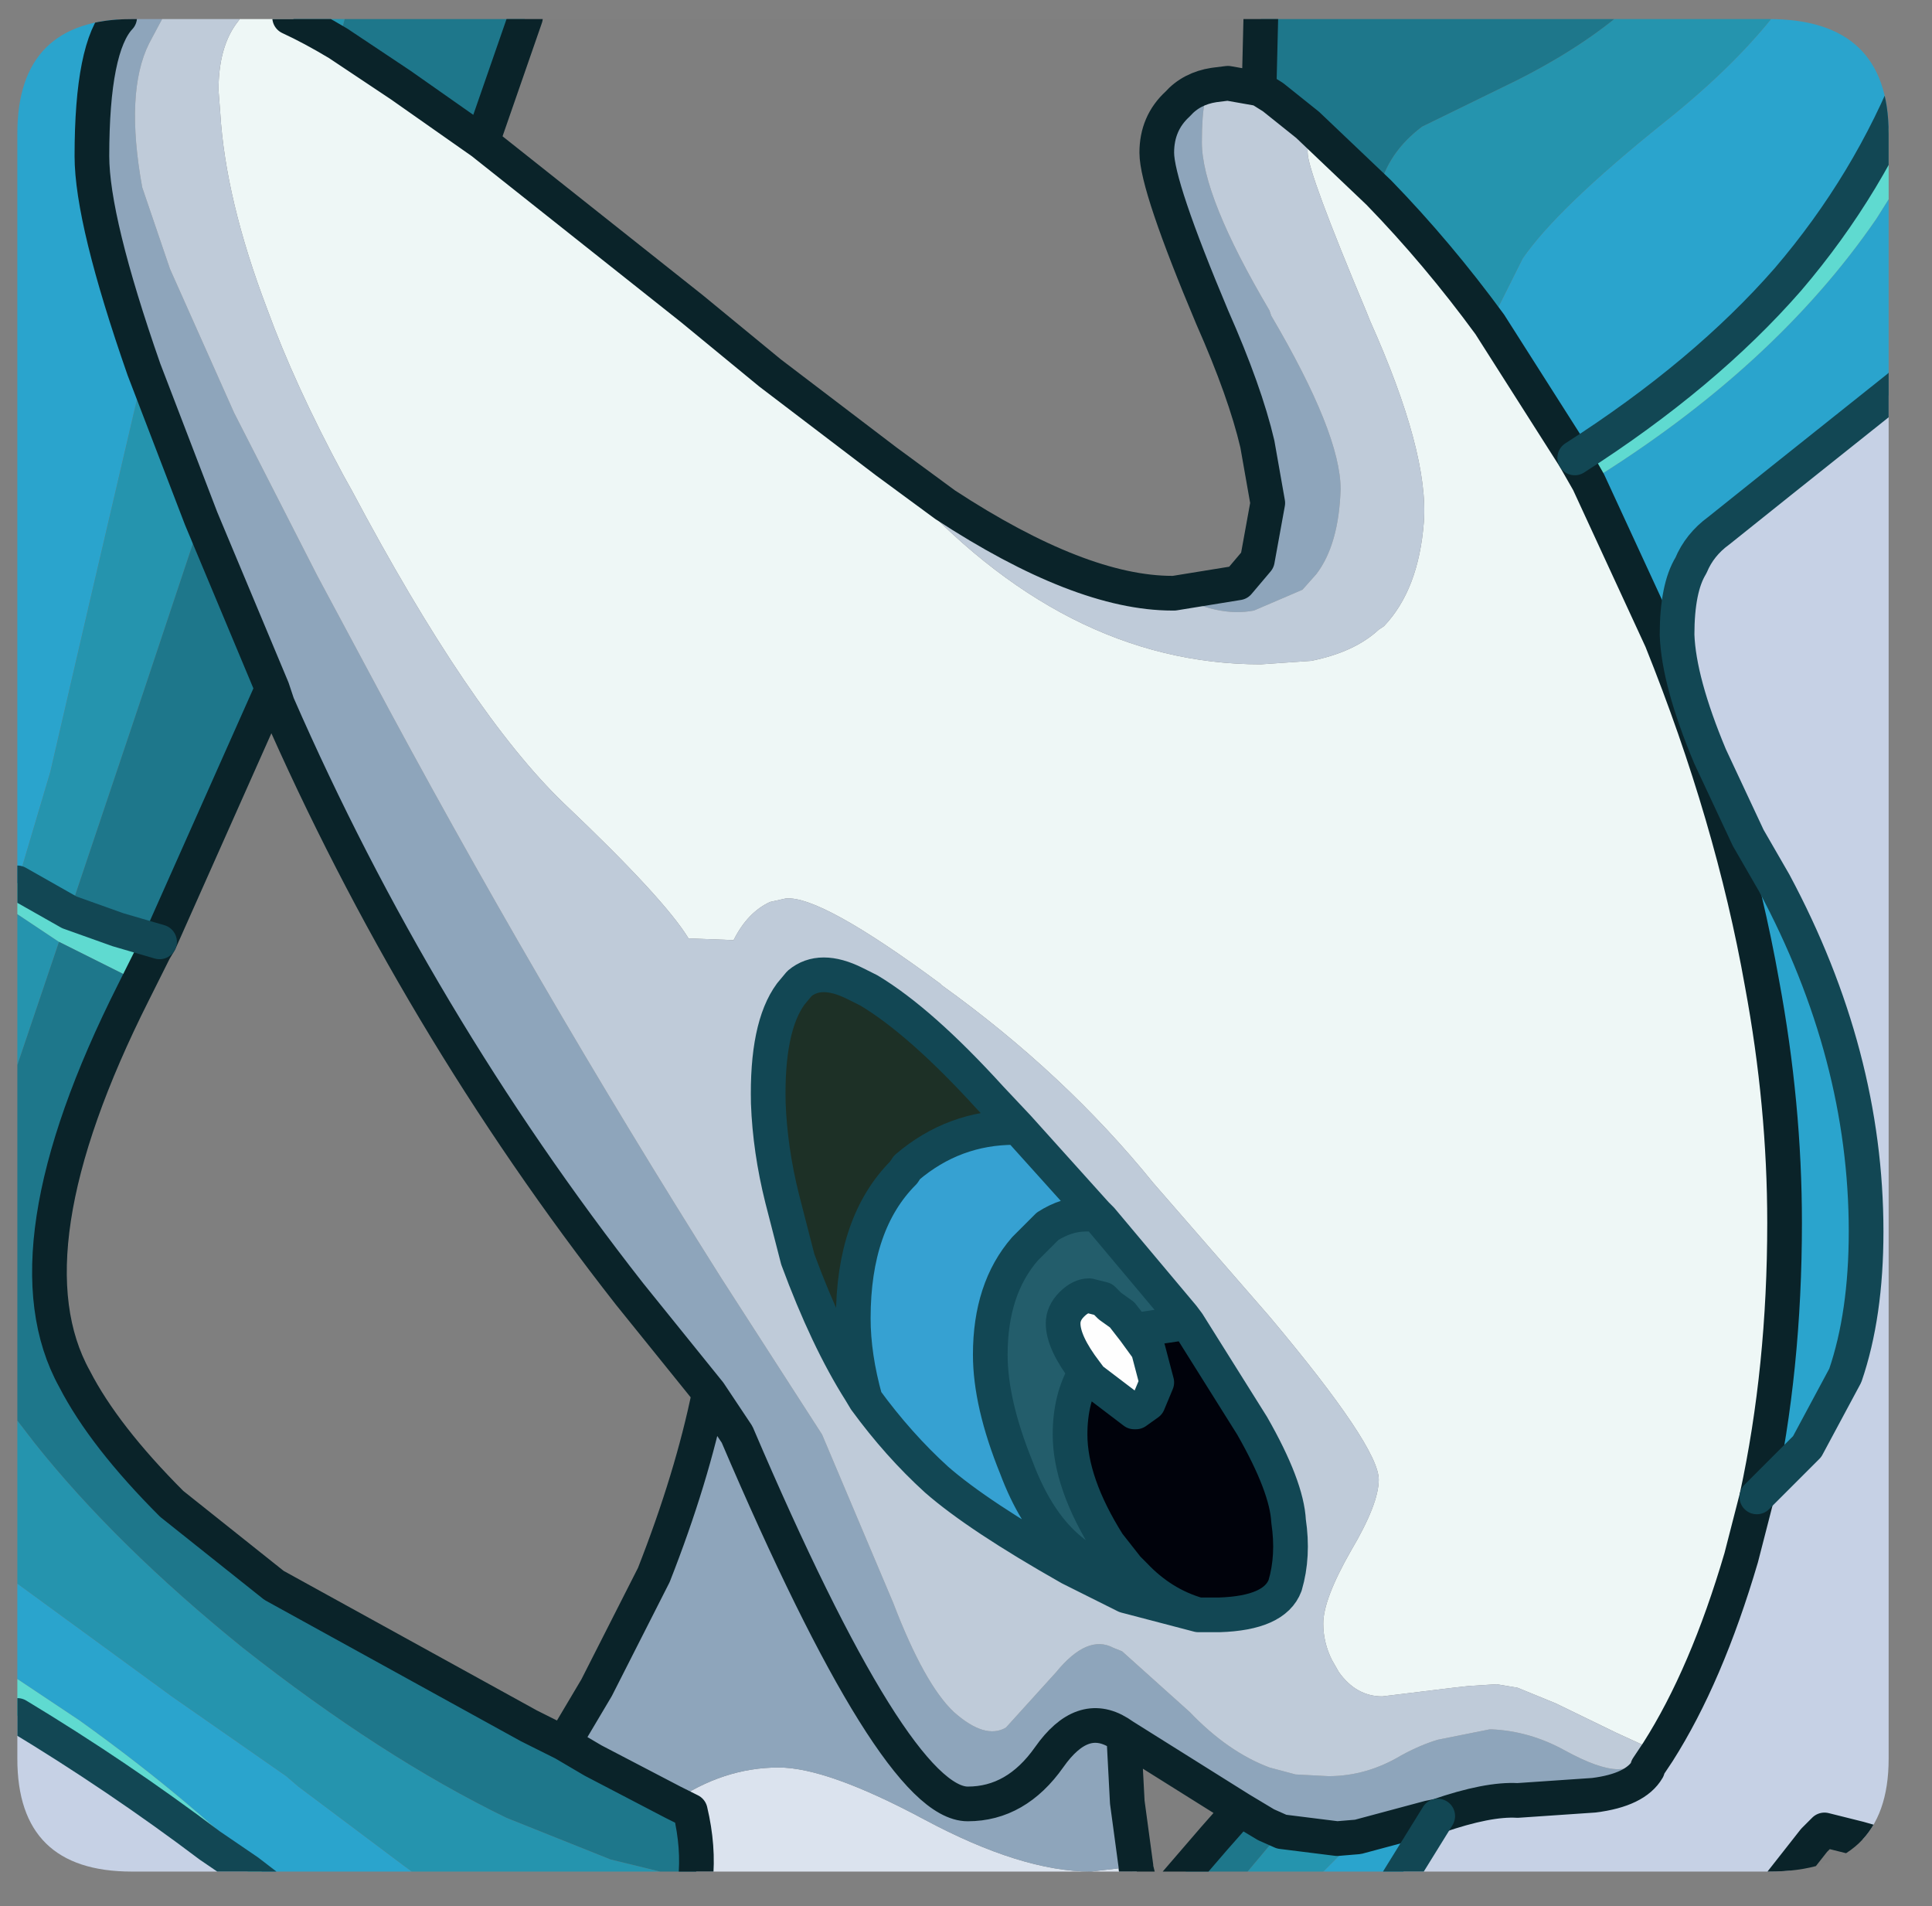 <?xml version="1.0" encoding="UTF-8" standalone="no"?>
<svg xmlns:ffdec="https://www.free-decompiler.com/flash" xmlns:xlink="http://www.w3.org/1999/xlink" ffdec:objectType="frame" height="54.95px" width="55.7px" xmlns="http://www.w3.org/2000/svg">
  <rect width="100%" height="100%" fill="#808080" stroke="none"/>
  <g transform="matrix(1.0, 0.0, 0.0, 1.0, 0.5, 0.55)">
    <clipPath id="clipPath0" transform="matrix(1.0, 0.0, 0.0, 1.0, 0.0, 0.0)">
      <path d="M50.5 0.0 Q53.95 0.0 53.95 3.3 L53.95 50.15 Q53.95 53.4 50.5 53.4 L3.3 53.4 Q0.0 53.4 0.0 50.15 L0.0 3.3 Q0.0 0.0 3.3 0.0 L50.5 0.0" fill="#000000" fill-rule="evenodd" stroke="none"/>
    </clipPath>
    <g clip-path="url(#clipPath0)">
      <use ffdec:characterId="2" height="54.95" transform="matrix(1.0, 0.0, 0.0, 1.0, -0.5, -0.55)" width="55.7" xlink:href="#shape1"/>
    </g>
    <use ffdec:characterId="3" height="53.4" transform="matrix(1.0, 0.0, 0.0, 1.0, 0.0, 0.0)" width="53.95" xlink:href="#shape2"/>
  </g>
  <defs>
    <g id="shape1" transform="matrix(1.0, 0.0, 0.0, 1.0, 0.5, 0.55)">
      <path d="M2.95 -0.05 Q2.15 0.8 2.15 3.95 2.15 5.8 3.65 10.1 L2.05 16.95 0.95 21.7 0.0 24.9 0.0 -0.05 2.95 -0.05 M38.65 52.4 L40.7 51.85 40.95 51.8 39.65 53.9 37.15 53.9 38.35 52.7 38.65 52.4 M50.6 -0.05 L54.7 -0.05 54.7 1.45 Q53.4 4.75 51.05 7.5 48.65 10.25 44.9 12.65 L42.45 8.8 43.4 6.9 Q44.4 5.45 47.45 3.0 49.4 1.45 50.6 -0.05 M54.7 4.0 L54.7 10.15 54.25 10.6 50.8 13.35 49.3 14.55 49.05 14.75 Q48.5 15.15 48.25 15.75 47.85 16.4 47.85 17.75 47.9 19.1 48.8 21.25 L49.9 23.6 50.65 24.9 Q53.3 29.85 53.3 34.95 53.3 37.35 52.7 39.1 L51.6 41.15 50.15 42.6 Q50.95 38.9 50.95 34.7 50.95 31.3 50.3 27.8 49.45 23.0 47.4 17.9 L45.3 13.35 Q50.65 10.05 53.6 5.75 L54.7 4.0 M0.0 45.1 L4.45 48.35 7.75 50.65 8.1 50.95 11.1 53.2 12.05 53.9 7.55 53.9 Q5.15 51.45 1.8 49.05 L0.0 47.85 0.0 45.1" fill="#2aa5ce" fill-rule="evenodd" stroke="none"/>
      <path d="M9.45 -0.05 L9.25 0.7 Q8.5 0.25 7.85 -0.05 L9.45 -0.05 M3.65 10.1 L5.3 14.4 3.6 19.5 1.5 25.75 0.0 24.9 0.95 21.7 2.05 16.95 3.65 10.1 M36.45 52.25 L38.05 52.45 38.65 52.4 38.35 52.7 37.15 53.9 35.05 53.9 36.35 52.35 36.45 52.25 M50.6 -0.05 Q49.4 1.45 47.45 3.0 44.4 5.45 43.4 6.9 L42.45 8.8 Q40.95 6.75 39.25 5.0 L39.25 4.95 Q39.5 3.85 40.5 3.1 L42.75 2.0 Q44.75 1.05 46.1 -0.05 L50.6 -0.05 M0.0 25.8 L1.2 26.6 0.0 30.15 0.0 25.8 M0.0 40.4 L0.5 41.05 Q2.85 44.0 6.5 46.95 10.5 50.1 14.1 51.85 L17.1 53.05 19.55 53.65 19.55 53.9 12.05 53.9 11.1 53.2 8.1 50.95 7.75 50.65 4.45 48.35 0.0 45.1 0.0 40.4" fill="#2595af" fill-rule="evenodd" stroke="none"/>
      <path d="M44.9 12.65 Q48.65 10.25 51.05 7.5 53.4 4.75 54.7 1.45 L54.7 4.0 53.6 5.75 Q50.65 10.05 45.3 13.35 L44.9 12.65 M1.5 25.75 L2.9 26.25 4.1 26.6 3.95 26.85 3.5 27.75 1.2 26.6 0.0 25.8 0.0 24.9 1.5 25.75 M0.0 47.85 L1.8 49.05 Q5.15 51.45 7.55 53.9 L7.3 53.9 6.65 53.4 5.55 52.65 Q2.9 50.65 0.0 48.9 L0.0 47.85" fill="#5fdbd1" fill-rule="evenodd" stroke="none"/>
      <path d="M9.25 0.7 L11.05 1.9 13.4 3.55 19.45 8.35 21.7 10.2 25.05 12.75 25.45 13.3 Q30.15 18.6 35.85 18.6 L37.3 18.5 Q38.55 18.25 39.25 17.6 L39.4 17.5 Q40.4 16.45 40.55 14.5 40.7 12.5 39.0 8.7 L38.9 8.45 Q37.2 4.4 37.2 3.85 L37.2 3.05 39.25 5.0 Q40.95 6.75 42.45 8.8 L44.9 12.65 45.3 13.35 47.4 17.9 Q49.45 23.0 50.3 27.8 50.95 31.3 50.95 34.7 50.95 38.9 50.15 42.6 L49.7 44.35 Q48.7 47.75 47.3 49.95 L46.1 49.4 44.35 48.55 43.25 48.1 42.65 48.0 41.85 48.05 41.4 48.1 39.35 48.35 Q38.6 48.35 38.1 47.65 L37.9 47.3 Q37.65 46.8 37.65 46.25 37.65 45.55 38.45 44.15 39.25 42.8 39.25 42.1 39.25 41.15 36.1 37.4 L32.75 33.55 Q30.2 30.4 26.65 27.85 L26.6 27.8 Q23.15 25.25 22.15 25.35 L21.7 25.45 Q21.05 25.75 20.65 26.55 L19.35 26.5 Q18.65 25.35 15.75 22.6 13.05 20.0 9.65 13.6 L9.4 13.15 Q8.0 10.55 7.2 8.35 6.0 5.2 5.85 2.7 L5.8 2.05 Q5.8 0.85 6.3 0.15 L6.45 -0.05 7.85 -0.05 Q8.5 0.25 9.25 0.7 M31.5 53.9 L32.25 53.3 32.4 53.9 31.5 53.9 M25.75 53.9 L21.5 53.9 23.5 53.65 25.75 53.9" fill="#eff8f7" fill-rule="evenodd" stroke="none"/>
      <path d="M54.7 14.85 L54.7 21.3 Q54.0 19.2 54.0 17.75 54.0 16.4 54.7 14.85 M19.55 53.65 Q19.65 52.7 19.4 51.65 L19.0 51.45 18.9 51.4 Q20.35 50.4 21.95 50.4 23.35 50.4 26.15 51.9 28.95 53.4 30.95 53.4 L32.25 53.25 32.25 53.3 31.5 53.9 25.75 53.9 23.5 53.65 21.5 53.9 19.55 53.9 19.55 53.65" fill="#dce4ef" fill-rule="evenodd" stroke="none"/>
      <path d="M47.0 50.4 L47.3 49.95 Q48.7 47.75 49.7 44.35 L50.15 42.6 51.6 41.15 52.7 39.1 Q53.3 37.35 53.3 34.95 53.3 29.85 50.65 24.9 L49.9 23.6 48.8 21.25 Q47.9 19.1 47.85 17.75 47.85 16.4 48.25 15.75 48.5 15.15 49.05 14.75 L49.3 14.55 50.8 13.35 54.25 10.6 54.7 10.15 54.7 14.85 Q54.0 16.4 54.0 17.75 54.0 19.2 54.7 21.3 L54.7 52.9 54.5 52.85 53.1 52.45 52.1 52.2 51.8 52.5 50.7 53.9 39.65 53.9 40.95 51.8 Q42.4 51.3 43.25 51.35 L45.45 51.2 Q46.65 51.05 47.0 50.45 L47.0 50.4 M0.0 48.9 Q2.9 50.65 5.55 52.65 L6.65 53.4 7.3 53.9 0.0 53.9 0.0 48.9" fill="#c7d2e6" fill-rule="evenodd" stroke="none"/>
      <path d="M9.45 -0.05 L14.65 -0.05 13.4 3.55 11.05 1.9 9.25 0.7 9.45 -0.05 M5.3 14.4 L7.35 19.3 4.1 26.6 2.9 26.25 1.5 25.75 3.6 19.5 5.3 14.4 M35.25 51.6 L36.0 52.05 36.45 52.25 36.35 52.35 35.05 53.9 33.25 53.9 34.5 52.45 35.25 51.6 M46.1 -0.05 Q44.75 1.05 42.75 2.0 L40.5 3.1 Q39.5 3.85 39.25 4.95 L39.25 5.0 37.2 3.05 36.2 2.25 35.8 2.0 35.85 -0.05 46.1 -0.05 M3.5 27.75 L3.35 28.05 Q-0.4 35.5 1.65 39.2 2.5 40.85 4.45 42.8 L7.4 45.15 14.75 49.2 15.75 49.7 16.6 50.2 18.9 51.4 19.0 51.45 19.4 51.65 Q19.65 52.7 19.55 53.65 L17.1 53.05 14.1 51.85 Q10.5 50.1 6.5 46.95 2.85 44.0 0.5 41.05 L0.0 40.4 0.0 30.15 1.2 26.6 3.5 27.75" fill="#1e778c" fill-rule="evenodd" stroke="none"/>
      <path d="M4.2 -0.05 L3.8 0.7 Q3.1 2.1 3.6 4.85 L4.4 7.2 6.25 11.35 8.65 16.05 10.15 18.85 Q14.9 27.75 20.3 36.3 L23.2 40.8 25.25 45.65 Q26.15 48.0 27.0 48.8 27.9 49.6 28.5 49.25 L29.95 47.65 Q30.85 46.55 31.6 46.95 L31.85 47.05 33.8 48.8 Q34.9 49.95 36.1 50.4 L36.85 50.6 37.8 50.65 Q38.9 50.65 39.9 50.05 40.45 49.75 40.95 49.6 L42.45 49.3 42.5 49.3 Q43.6 49.35 44.6 49.9 45.6 50.45 46.15 50.45 L47.0 50.4 47.0 50.45 Q46.65 51.05 45.45 51.2 L43.25 51.35 Q42.4 51.3 40.95 51.8 L40.7 51.85 38.65 52.4 38.05 52.45 36.45 52.25 36.0 52.05 35.25 51.6 31.9 49.5 31.75 49.4 Q30.7 48.75 29.75 50.1 28.8 51.45 27.4 51.45 25.3 51.45 20.75 40.8 L19.95 39.6 20.75 40.8 Q25.3 51.45 27.4 51.45 28.8 51.45 29.75 50.1 30.7 48.75 31.75 49.4 L31.9 49.5 32.0 51.4 32.25 53.25 30.95 53.4 Q28.95 53.4 26.15 51.9 23.35 50.4 21.95 50.4 20.35 50.4 18.9 51.4 L16.6 50.2 15.75 49.7 16.7 48.1 18.35 44.85 Q19.45 42.05 19.95 39.6 L17.65 36.75 Q11.5 28.9 7.5 19.75 L7.35 19.3 5.3 14.4 3.65 10.1 Q2.15 5.8 2.15 3.95 2.15 0.8 2.95 -0.05 L4.2 -0.05 M34.5 1.9 Q34.15 2.0 34.15 3.55 34.15 5.1 36.1 8.4 L36.15 8.55 Q38.15 11.95 38.15 13.55 38.1 15.15 37.45 16.0 L37.05 16.45 35.65 17.05 Q34.6 17.25 33.35 16.55 L35.2 16.25 35.75 15.6 36.05 13.95 35.75 12.25 Q35.4 10.75 34.45 8.6 32.85 4.8 32.85 3.85 32.85 3.0 33.45 2.45 33.85 2.0 34.5 1.9" fill="#8fa6bc" fill-rule="evenodd" stroke="none"/>
      <path d="M4.2 -0.05 L6.45 -0.05 6.3 0.15 Q5.8 0.85 5.8 2.05 L5.85 2.7 Q6.0 5.2 7.2 8.35 8.0 10.55 9.4 13.15 L9.65 13.6 Q13.05 20.0 15.75 22.6 18.65 25.35 19.35 26.5 L20.65 26.55 Q21.05 25.75 21.7 25.45 L22.15 25.35 Q23.15 25.25 26.6 27.8 L26.65 27.85 Q30.2 30.4 32.75 33.55 L36.1 37.4 Q39.25 41.15 39.25 42.1 39.25 42.8 38.45 44.15 37.65 45.55 37.65 46.25 37.65 46.8 37.9 47.3 L38.1 47.65 Q38.6 48.35 39.35 48.35 L41.4 48.1 41.85 48.05 42.65 48.0 43.25 48.1 44.35 48.55 46.1 49.4 47.3 49.95 47.0 50.4 46.15 50.45 Q45.6 50.45 44.6 49.9 43.6 49.35 42.5 49.3 L42.45 49.3 40.95 49.6 Q40.45 49.75 39.9 50.05 38.9 50.65 37.8 50.65 L36.85 50.6 36.1 50.4 Q34.9 49.95 33.8 48.8 L31.85 47.05 31.6 46.95 Q30.85 46.55 29.95 47.65 L28.5 49.25 Q27.9 49.6 27.0 48.8 26.15 48.0 25.25 45.65 L23.2 40.8 20.3 36.3 Q14.9 27.75 10.15 18.85 L8.65 16.05 6.25 11.35 4.4 7.2 3.6 4.85 Q3.1 2.1 3.8 0.7 L4.2 -0.05 M35.8 2.0 L36.2 2.25 37.2 3.05 37.2 3.85 Q37.2 4.4 38.9 8.45 L39.0 8.7 Q40.7 12.5 40.55 14.5 40.4 16.45 39.4 17.5 L39.25 17.6 Q38.55 18.25 37.3 18.5 L35.85 18.6 Q30.15 18.6 25.45 13.3 L25.05 12.75 26.75 14.0 Q30.65 16.55 33.3 16.55 L33.35 16.55 Q34.6 17.25 35.65 17.05 L37.05 16.45 37.45 16.0 Q38.1 15.15 38.15 13.55 38.15 11.95 36.15 8.55 L36.1 8.4 Q34.15 5.1 34.15 3.55 34.15 2.0 34.5 1.9 L34.9 1.85 35.75 2.0 35.8 2.0 M33.75 37.6 L33.6 37.4 31.25 34.6 31.1 34.45 28.85 31.95 28.05 31.1 Q26.05 28.9 24.55 28.0 L24.15 27.8 Q23.15 27.3 22.55 27.8 L22.3 28.1 Q21.6 29.05 21.65 31.25 21.7 32.6 22.05 34.0 L22.5 35.75 Q23.35 38.05 24.3 39.55 L24.45 39.8 Q25.4 41.1 26.5 42.1 27.7 43.15 30.35 44.65 L31.95 45.45 34.05 46.0 34.65 46.0 Q36.25 45.95 36.55 45.15 36.8 44.3 36.65 43.3 36.6 42.3 35.6 40.55 L33.75 37.6" fill="#c0ccda" fill-rule="evenodd" stroke="none"/>
      <path d="M31.1 34.45 L30.8 34.45 Q30.25 34.45 29.7 34.8 L29.05 35.45 Q28.05 36.6 28.05 38.5 28.05 39.9 28.8 41.75 29.85 44.55 32.0 44.85 L32.2 44.85 Q33.0 45.7 34.05 46.0 L31.95 45.45 30.35 44.65 Q27.7 43.15 26.5 42.1 25.4 41.1 24.45 39.8 24.1 38.55 24.1 37.45 24.1 34.7 25.55 33.25 L25.65 33.1 Q27.0 31.95 28.75 31.95 L28.85 31.95 31.1 34.45" fill="#36a2d3" fill-rule="evenodd" stroke="none"/>
      <path d="M31.1 34.45 L31.25 34.6 33.6 37.4 33.75 37.6 33.55 37.6 32.2 37.8 31.85 37.35 31.5 37.1 31.3 36.9 30.9 36.8 Q30.65 36.8 30.4 37.05 30.15 37.3 30.15 37.6 30.15 38.15 30.8 39.0 30.35 39.75 30.35 40.8 30.35 42.2 31.45 43.95 L32.0 44.65 32.2 44.85 32.0 44.85 Q29.85 44.55 28.8 41.75 28.05 39.9 28.05 38.5 28.05 36.6 29.05 35.45 L29.7 34.8 Q30.25 34.45 30.8 34.45 L31.1 34.45" fill="#235d6b" fill-rule="evenodd" stroke="none"/>
      <path d="M24.45 39.8 L24.3 39.55 Q23.35 38.05 22.5 35.75 L22.05 34.0 Q21.7 32.6 21.65 31.25 21.6 29.05 22.3 28.1 L22.55 27.8 Q23.15 27.3 24.15 27.8 L24.55 28.0 Q26.05 28.9 28.05 31.1 L28.85 31.95 28.75 31.95 Q27.0 31.95 25.65 33.1 L25.55 33.25 Q24.1 34.7 24.1 37.45 24.1 38.55 24.45 39.8" fill="#1d3026" fill-rule="evenodd" stroke="none"/>
      <path d="M30.8 39.0 Q30.15 38.15 30.15 37.6 30.15 37.3 30.4 37.05 30.65 36.8 30.9 36.8 L31.3 36.9 31.5 37.1 31.85 37.35 32.2 37.8 32.6 38.35 32.85 39.3 32.6 39.9 32.25 40.15 32.2 40.15 30.95 39.2 30.8 39.0" fill="#ffffff" fill-rule="evenodd" stroke="none"/>
      <path d="M32.2 44.85 L32.0 44.65 31.45 43.95 Q30.35 42.2 30.35 40.8 30.35 39.75 30.8 39.0 L30.95 39.2 32.2 40.15 32.25 40.15 32.6 39.9 32.85 39.3 32.6 38.35 32.2 37.8 33.55 37.6 33.75 37.6 35.6 40.55 Q36.6 42.3 36.65 43.3 36.8 44.3 36.55 45.15 36.25 45.95 34.65 46.0 L34.05 46.0 Q33.0 45.7 32.2 44.85" fill="#00020b" fill-rule="evenodd" stroke="none"/>
      <path d="M9.25 0.7 L11.05 1.9 13.4 3.55 14.65 -0.05 M47.0 50.4 L47.3 49.95 Q48.7 47.75 49.7 44.35 L50.15 42.6 Q50.95 38.9 50.95 34.7 50.95 31.3 50.3 27.8 49.45 23.0 47.4 17.9 L45.3 13.35 44.9 12.65 42.45 8.8 Q40.95 6.75 39.25 5.0 L37.2 3.05 36.2 2.25 35.8 2.0 35.85 -0.05 M2.95 -0.05 Q2.15 0.8 2.15 3.95 2.15 5.8 3.65 10.1 L5.3 14.4 7.35 19.3 7.5 19.75 Q11.5 28.9 17.65 36.75 L19.95 39.6 20.75 40.8 Q25.3 51.45 27.4 51.45 28.8 51.45 29.75 50.1 30.7 48.75 31.75 49.4 L31.9 49.5 35.25 51.6 36.0 52.05 36.45 52.25 38.05 52.45 38.65 52.4 40.7 51.85 40.95 51.8 Q42.4 51.3 43.25 51.35 L45.45 51.2 Q46.65 51.05 47.0 50.45 L47.0 50.4 M54.7 52.9 L54.5 52.85 53.1 52.45 52.1 52.2 51.8 52.5 50.7 53.9 M33.25 53.9 L34.5 52.45 35.25 51.6 M34.5 1.9 L34.9 1.85 35.75 2.0 35.8 2.0 M25.05 12.75 L21.7 10.2 19.45 8.35 13.4 3.55 M33.35 16.55 L33.3 16.55 Q30.65 16.55 26.75 14.0 L25.05 12.75 M33.35 16.55 L35.2 16.25 35.75 15.6 36.05 13.95 35.75 12.25 Q35.4 10.75 34.45 8.6 32.85 4.8 32.85 3.85 32.85 3.0 33.45 2.45 33.85 2.0 34.5 1.9 M4.1 26.6 L7.35 19.3 M4.1 26.6 L3.95 26.85 3.5 27.75 3.35 28.05 Q-0.4 35.5 1.65 39.2 2.5 40.85 4.45 42.8 L7.4 45.15 14.75 49.2 15.75 49.7 16.7 48.1 18.35 44.85 Q19.45 42.05 19.95 39.6 M19.55 53.65 Q19.65 52.7 19.4 51.65 L19.0 51.45 18.9 51.4 16.6 50.2 15.75 49.7 M19.55 53.9 L19.55 53.65 M32.25 53.25 L32.0 51.4 31.9 49.5 M32.25 53.3 L32.25 53.25 M32.4 53.9 L32.25 53.3 M9.25 0.7 Q8.5 0.25 7.85 -0.05" fill="none" stroke="#0a2329" stroke-linecap="round" stroke-linejoin="round" stroke-width="1.0"/>
      <path d="M44.9 12.65 Q48.65 10.25 51.05 7.5 53.4 4.75 54.7 1.45 M50.15 42.6 L51.6 41.15 52.7 39.1 Q53.3 37.35 53.3 34.95 53.3 29.85 50.65 24.9 L49.9 23.6 48.8 21.25 Q47.9 19.1 47.85 17.75 47.85 16.4 48.25 15.75 48.5 15.15 49.05 14.75 L49.3 14.55 50.8 13.35 54.25 10.6 54.7 10.15 M1.5 25.75 L2.9 26.25 4.1 26.6 M1.5 25.75 L0.0 24.9 M0.0 48.9 Q2.9 50.65 5.55 52.65 L6.65 53.4 7.3 53.9 M33.75 37.6 L33.6 37.4 31.25 34.6 31.1 34.45 30.8 34.45 Q30.25 34.45 29.7 34.8 L29.05 35.45 Q28.05 36.6 28.05 38.5 28.05 39.9 28.8 41.75 29.85 44.55 32.0 44.85 L32.2 44.85 32.0 44.65 31.45 43.95 Q30.35 42.2 30.35 40.8 30.35 39.75 30.8 39.0 30.15 38.15 30.15 37.6 30.15 37.3 30.4 37.05 30.65 36.8 30.9 36.8 L31.3 36.9 31.5 37.1 31.85 37.35 32.2 37.8 33.55 37.6 33.75 37.6 35.6 40.55 Q36.6 42.3 36.65 43.3 36.8 44.3 36.55 45.15 36.25 45.95 34.65 46.0 L34.05 46.0 31.95 45.45 30.35 44.65 Q27.7 43.15 26.5 42.1 25.4 41.1 24.45 39.8 L24.3 39.55 Q23.35 38.05 22.5 35.75 L22.05 34.0 Q21.7 32.6 21.65 31.25 21.6 29.05 22.3 28.1 L22.55 27.8 Q23.15 27.3 24.15 27.8 L24.55 28.0 Q26.05 28.9 28.05 31.1 L28.85 31.95 31.1 34.45 M24.45 39.8 Q24.1 38.55 24.1 37.45 24.1 34.7 25.55 33.25 L25.65 33.1 Q27.0 31.95 28.75 31.95 L28.85 31.95 M32.2 37.8 L32.6 38.35 32.85 39.3 32.6 39.9 32.25 40.15 32.2 40.15 30.95 39.2 30.8 39.0 M34.05 46.0 Q33.0 45.7 32.2 44.85 M39.65 53.9 L40.95 51.8" fill="none" stroke="#124754" stroke-linecap="round" stroke-linejoin="round" stroke-width="1.0"/>
    </g>
    <g id="shape2" transform="matrix(1.0, 0.0, 0.0, 1.0, 0.0, 0.0)">
      <path d="M50.5 0.0 Q53.95 0.0 53.95 3.3 L53.95 50.15 Q53.95 53.4 50.5 53.4 L3.3 53.4 Q0.0 53.4 0.0 50.15 L0.0 3.3 Q0.0 0.0 3.3 0.0 L50.5 0.0" fill="#000000" fill-opacity="0.004" fill-rule="evenodd" stroke="none"/>
    </g>
  </defs>
</svg>
